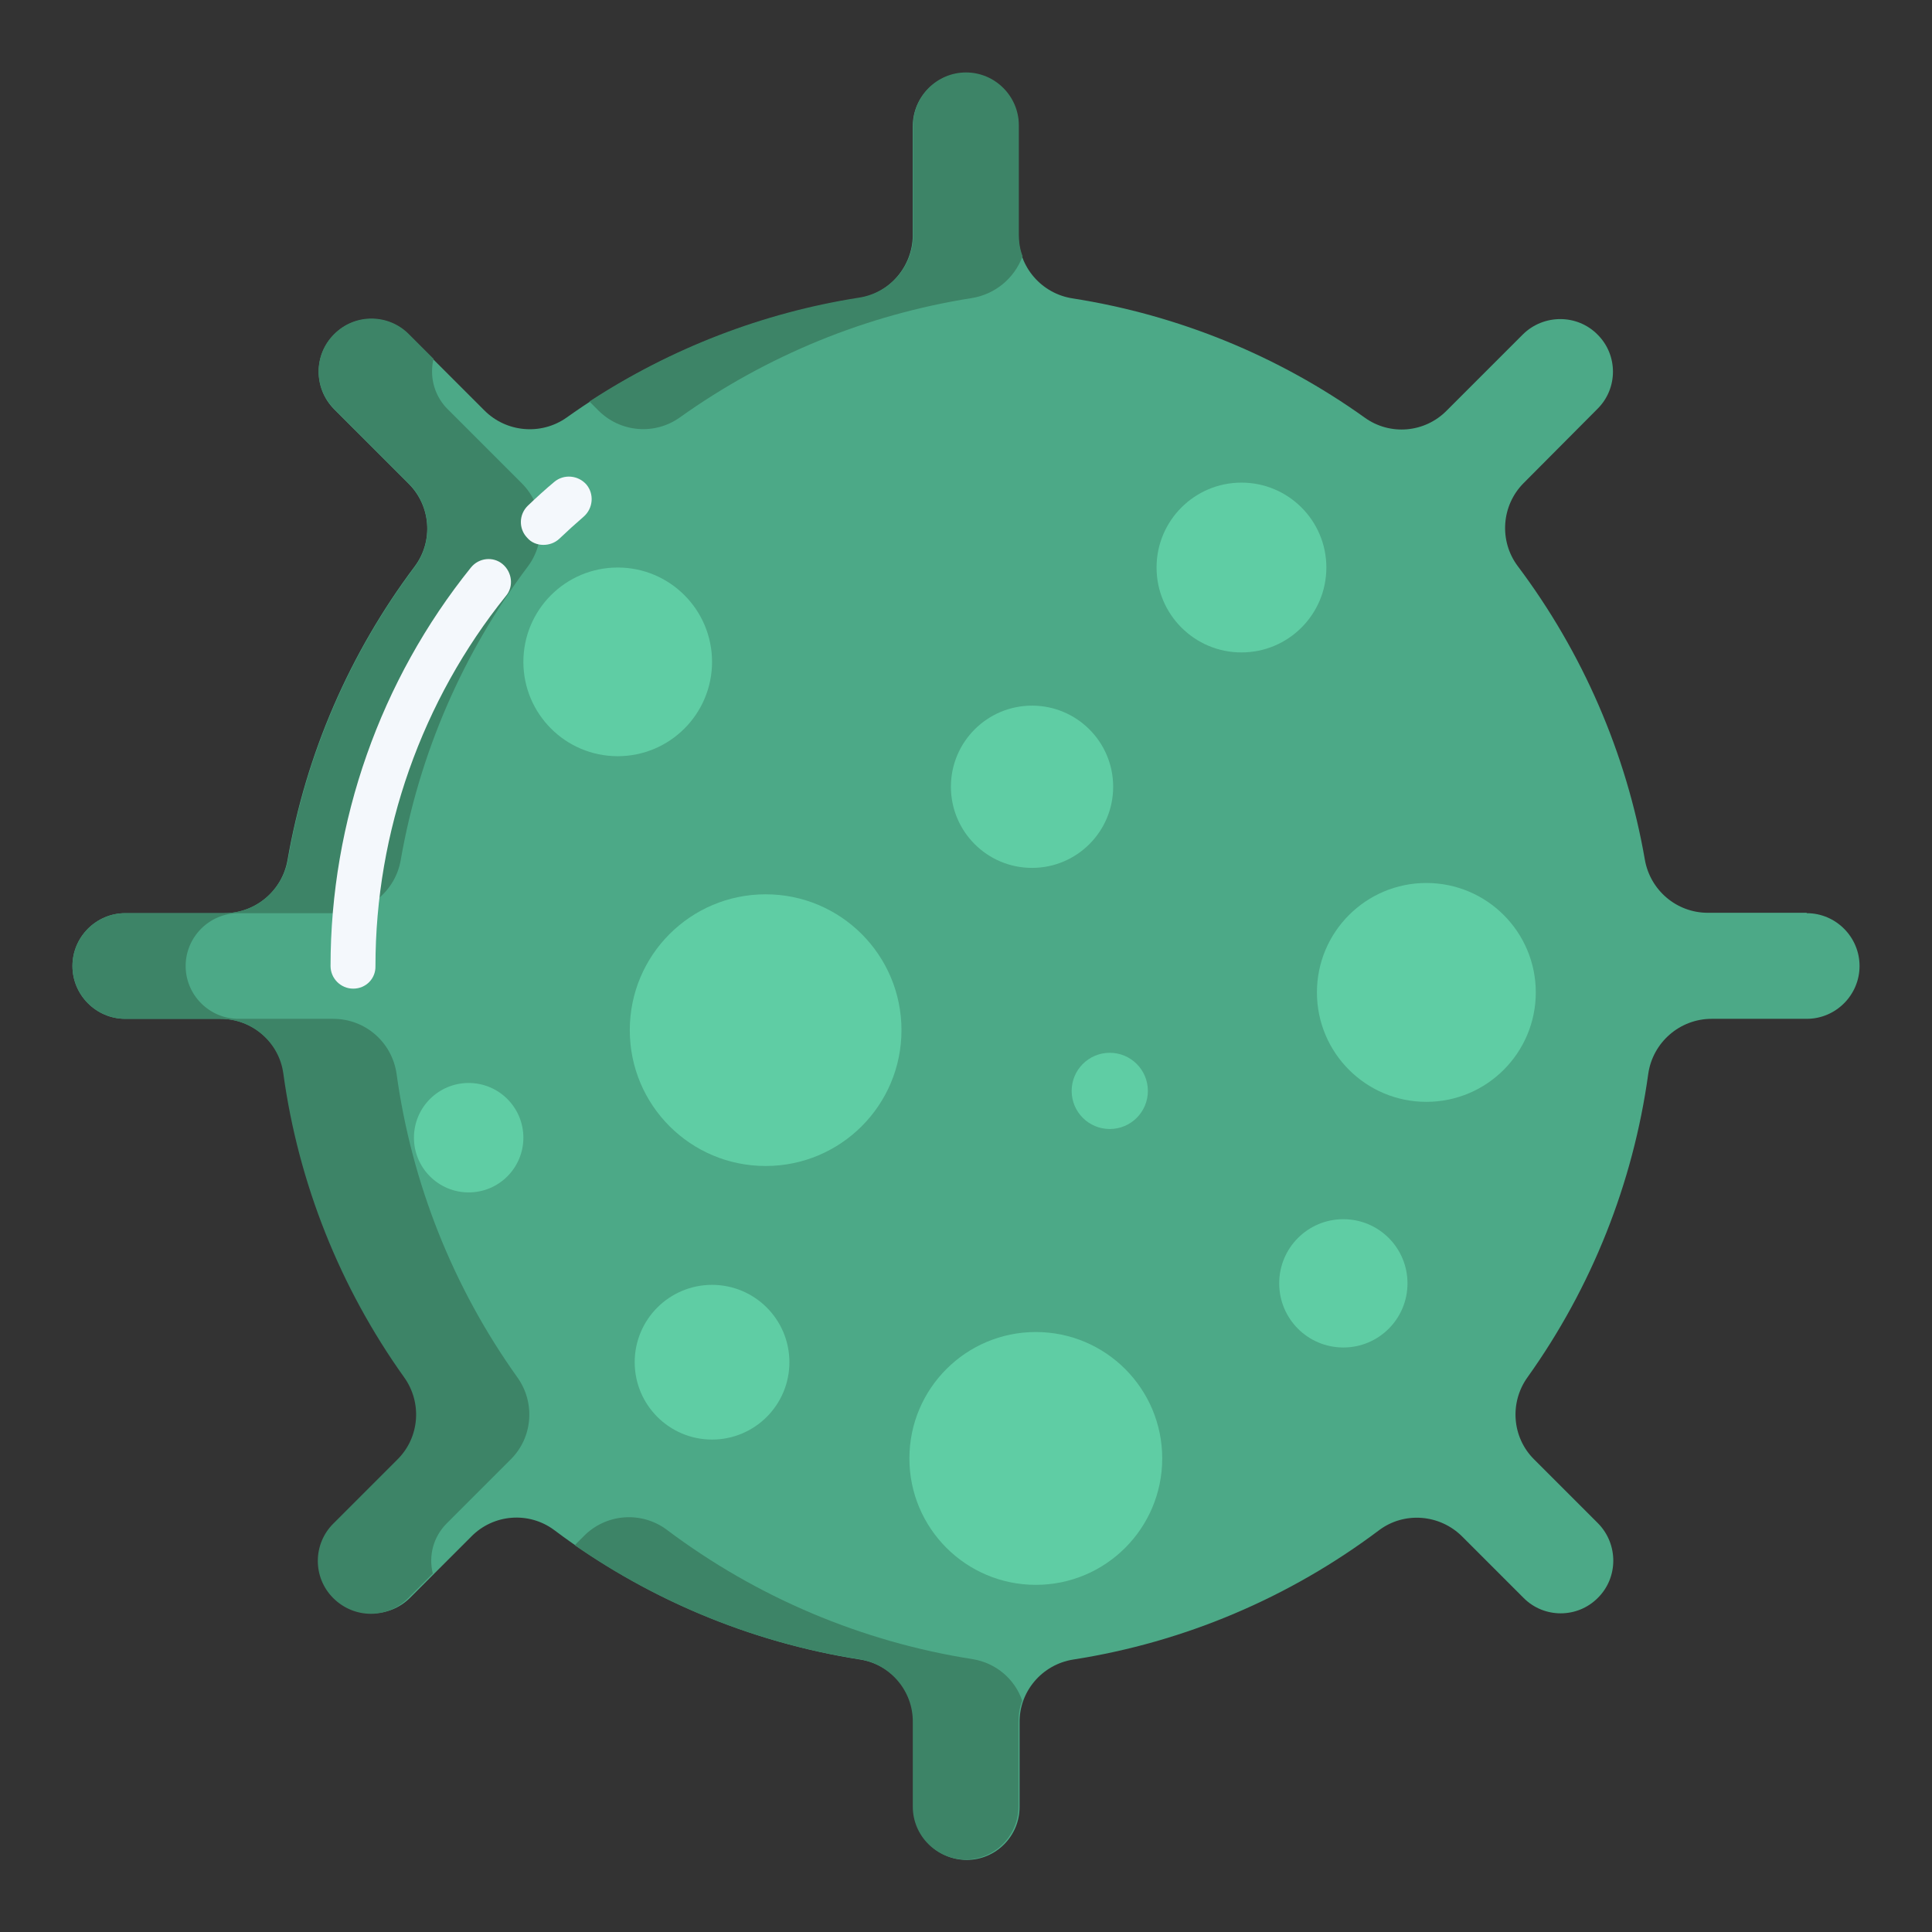 <svg id="Layer_1" enable-background="new 0 0 512 512" height="512" viewBox="0 0 512 512" width="512" xmlns="http://www.w3.org/2000/svg"><rect x="0" y="0" width="512" height="512" fill="#333333" stroke="none"/><path d="m478.8 242c7.7 0 14 6.3 14 14s-6.3 14-14 14h-25.2c-8.4 0-15.6 6.2-16.8 14.6-4 29-15 56.6-32 80.4-4.8 6.7-4.1 15.9 1.7 21.7l17 17c5.4 5.5 5.4 14.4-.1 19.8-5.4 5.4-14.2 5.4-19.6 0l-16.3-16.3c-5.9-5.9-15.3-6.7-22-1.7-23.8 17.9-51.6 29.7-81.1 34.3-8.2 1.3-14.3 8.4-14.2 16.7v22.4c0 7.7-6.3 14-14 14s-14-6.3-14-14v-22.4c0-8.3-6-15.4-14.2-16.7-29.4-4.6-57.3-16.4-81.1-34.3-6.7-5-16.1-4.3-22 1.7l-16.3 16.3c-5.5 5.4-14.4 5.4-19.8-.1-5.4-5.4-5.4-14.2 0-19.6l17-17c5.8-5.8 6.5-15 1.7-21.7-17-23.8-28-51.4-32-80.4-1.5-8.5-8.6-14.7-17-14.7h-25.3c-7.7 0-14-6.3-14-14s6.3-14 14-14h26.3c8.3 0 15.3-6 16.7-14.1 4.9-28.2 16.5-54.9 33.7-77.8 5-6.7 4.3-16.1-1.7-22l-19.7-19.7c-5.4-5.5-5.4-14.4.1-19.8 5.4-5.4 14.2-5.4 19.6 0l20.2 20.2c5.8 5.8 15 6.6 21.7 1.9 23-16.4 49.4-27.2 77.3-31.6 8.3-1.3 14.4-8.4 14.5-16.7v-29c0-7.7 6.3-14 14-14s14 6.3 14 14v29c0 8.4 6.2 15.5 14.5 16.7 27.9 4.4 54.4 15.2 77.3 31.6 6.7 4.8 15.9 4 21.7-1.9l20.2-20.2c5.5-5.4 14.4-5.4 19.8.1 5.4 5.4 5.4 14.2 0 19.6l-19.6 19.7c-5.9 5.9-6.6 15.3-1.6 22 17.2 22.9 28.8 49.6 33.7 77.8 1.4 8.1 8.4 14.1 16.7 14.1h26.2z" fill="#4ca987"/><g fill="#5fcda4"><path d="m356 323.1c9.4 0 17 7.6 17 17s-7.6 17-17 17-17-7.6-17-17 7.6-17 17-17z"/><circle cx="378" cy="263" r="29"/><circle cx="329" cy="150.4" r="22.5"/><circle cx="273.5" cy="208.5" r="21.5"/><circle cx="294.1" cy="289.1" r="10.1"/><circle cx="274.5" cy="386.5" r="33.5"/><circle cx="188.7" cy="361" r="20.5"/><circle cx="124.2" cy="301.5" r="14.5"/><path d="m202.9 237c19.9 0 36 16.1 36 36s-16.1 36-36 36-36-16.1-36-36 16.1-36 36-36z"/><circle cx="163.7" cy="175.4" r="25"/></g><path d="m63.2 242h26.3c8.3 0 15.3-6 16.7-14.1 4.9-28.2 16.5-54.9 33.7-77.8 5-6.7 4.3-16.1-1.6-22l-19.7-19.7c-2.6-2.6-4.1-6.2-4.1-9.9 0-1.1.1-2.3.4-3.4l-6.5-6.5c-5.4-5.5-14.3-5.6-19.8-.1-5.5 5.4-5.6 14.3-.1 19.8 0 0 .1.1.1.1l19.7 19.7c5.9 5.9 6.6 15.3 1.7 22-17.2 22.9-28.8 49.6-33.7 77.8-1.5 8.1-8.6 14.1-16.8 14.1h-26.3c-7.7 0-14 6.3-14 14s6.3 14 14 14h25.2c8.4 0 15.6 6.2 16.7 14.6 4 29 15 56.6 32 80.4 4.8 6.7 4.1 15.9-1.7 21.7l-17 17c-5.5 5.4-5.6 14.3-.1 19.8s14.3 5.6 19.8.1c0 0 .1-.1.1-.1l6.5-6.5c-1.2-4.8.2-9.8 3.7-13.3l17-17c5.8-5.8 6.5-15 1.7-21.7-17-23.8-28-51.4-32-80.4-1.2-8.4-8.3-14.6-16.8-14.6h-25.1c-7.7 0-14-6.3-14-14s6.3-14 14-14z" fill="#3d8467"/><path d="m180.2 110.6c23-16.4 49.4-27.2 77.3-31.6 6.2-1 11.3-5.2 13.5-11.1-.7-1.8-1-3.7-1-5.7v-29c0-7.7-6.3-14-14-14s-14 6.3-14 14v29c0 8.4-6.2 15.5-14.5 16.7-25.4 4-49.7 13.4-71.3 27.5l2.3 2.3c5.8 5.9 15 6.7 21.7 1.9z" fill="#3d8467"/><path d="m257.8 439.7c-29.4-4.6-57.3-16.4-81.1-34.3-6.7-5-16.1-4.3-22 1.7l-2.4 2.4c22.5 15.6 48.3 26 75.4 30.2 8.2 1.3 14.3 8.4 14.2 16.7v22.4c0 7.7 6.3 14 14 14s14-6.3 14-14v-22.4c0-1.9.3-3.9 1-5.7-2-5.8-7-10-13.1-11z" fill="#3d8467"/><g fill="#f4f8fc"><path d="m133.2 149.5c-2.5-2.1-6.3-1.7-8.4.9-24 29.8-37.2 67.3-37.2 105.6 0 3.3 2.7 6 6 6 3.4 0 6-2.7 5.9-6 0-35.6 12.3-70.4 34.6-98.1 2.1-2.5 1.6-6.3-.9-8.4z"/><path d="m155.4 128.4c-2.2-2.5-6-2.8-8.5-.7-2.4 2-4.7 4.1-7 6.3-2.4 2.3-2.5 6.1-.2 8.5 1.1 1.3 2.7 1.9 4.3 1.9 1.5 0 3-.5 4.2-1.6 2.1-2 4.3-4 6.5-5.9 2.5-2.2 2.8-6 .7-8.5z"/></g></svg>